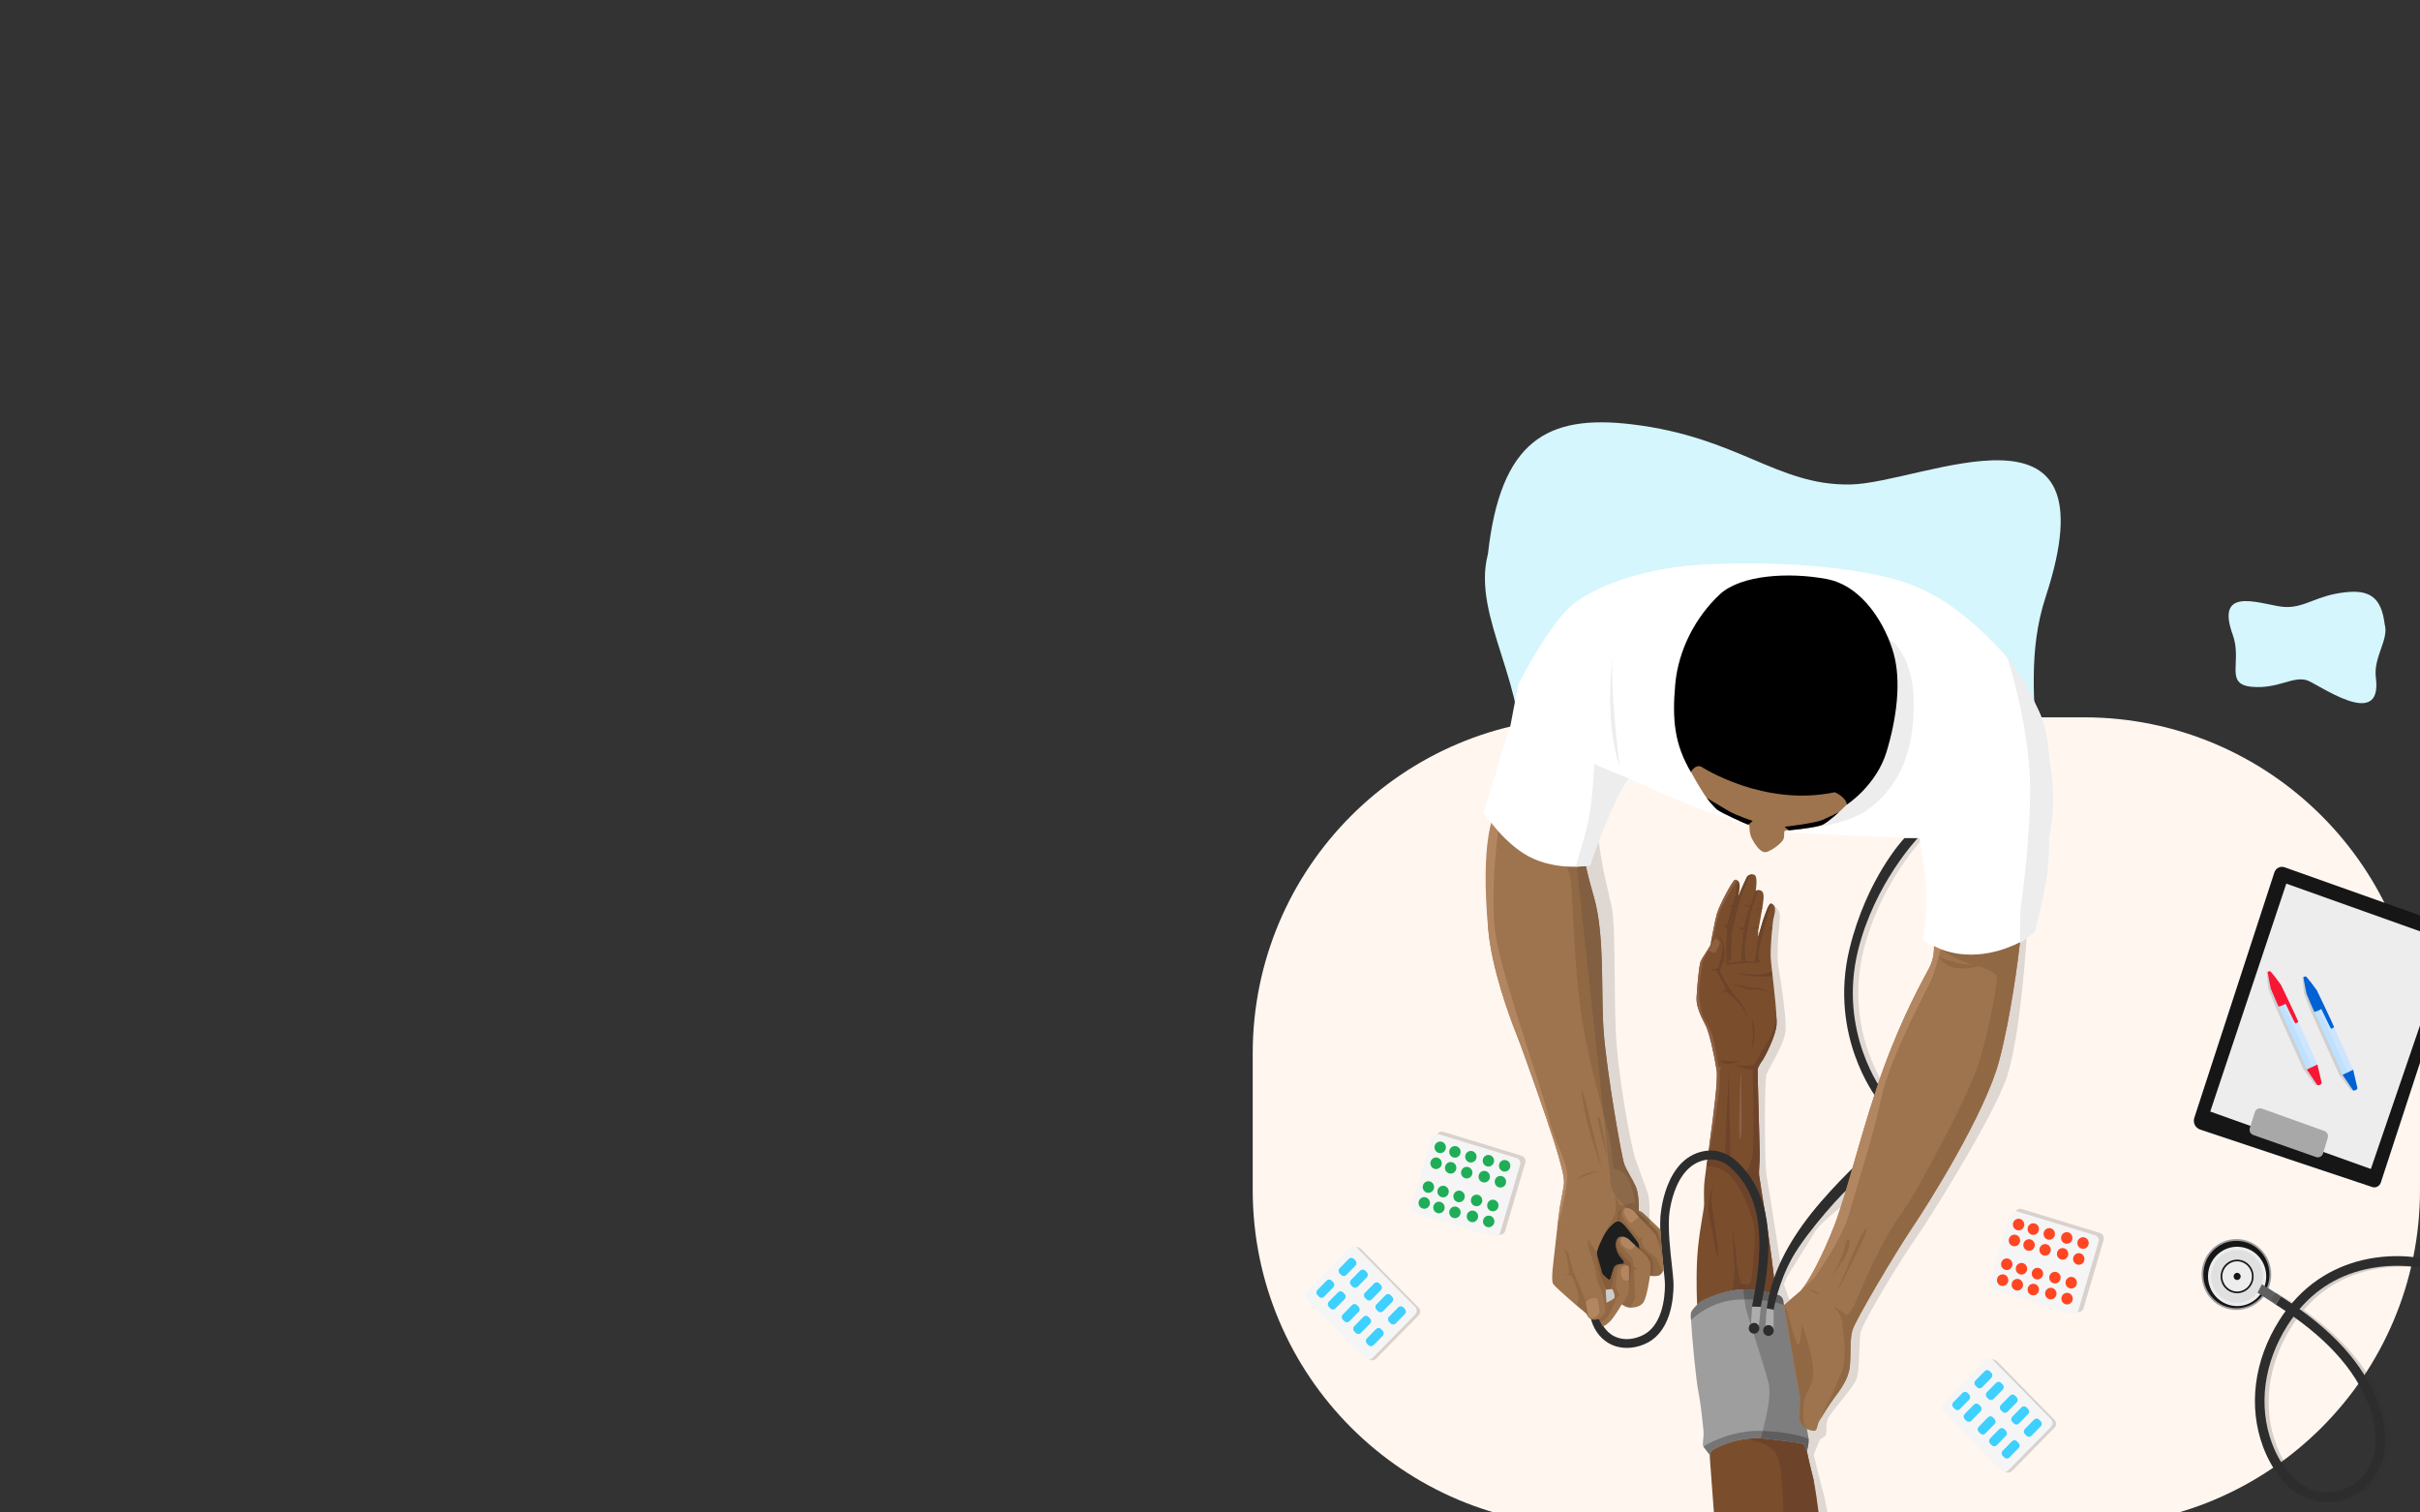 <svg width="1440" height="900" viewBox="0 0 1440 900" fill="none" xmlns="http://www.w3.org/2000/svg">
<rect x="0" y="0" width="1440" height="900" fill="#333333" stroke="none"/>
<g clip-path="url(#clip0_1_41508)">
<path d="M971.078 252.497C920.407 246.414 892.864 262.304 885.385 329.65C875.405 367.484 910.476 408.925 904.587 459.66C889.336 591.032 1033.6 471.913 1056.2 465.223C1087.48 455.964 1118.93 487.163 1175.67 481.456C1235.96 475.391 1195.83 420.419 1217.25 355.202C1258.86 228.442 1144.47 287.549 1100.91 288.291C1057.34 289.033 1034.42 260.101 971.078 252.497Z" fill="#D4F6FC"/>
<path d="M1395.62 352.422C1409.43 350.928 1416.93 354.832 1418.97 371.377C1421.69 380.672 1412.13 390.853 1413.74 403.317C1417.89 435.592 1378.59 406.327 1372.43 404.684C1363.91 402.409 1355.33 410.074 1339.87 408.672C1323.45 407.182 1334.38 393.676 1328.55 377.654C1317.21 346.512 1348.38 361.034 1360.25 361.216C1372.12 361.398 1378.36 354.29 1395.62 352.422Z" fill="#D4F6FC"/>
<path d="M1240 426.84H945.414C834.957 426.84 745.414 516.383 745.414 626.84V708.066C745.414 818.523 834.957 908.066 945.414 908.066H1240C1350.45 908.066 1440 818.523 1440 708.066V626.84C1440 516.383 1350.45 426.84 1240 426.84Z" fill="#FFF6F0"/>
<path d="M1374.9 892.317C1363.5 889.114 1352.71 877.116 1346.66 861.036C1337.66 836.978 1341.18 809.466 1356.35 785.534C1357.52 783.65 1358.75 781.828 1360.04 780.132C1358.13 778.813 1356.16 777.557 1354.13 776.3L1357.15 771.401C1359.37 772.783 1361.52 774.227 1363.62 775.672C1379.59 756.765 1399.38 750.295 1414.12 748.285C1432.5 745.773 1446 749.793 1446.62 749.919L1446.68 755.383C1446.55 755.321 1432 751.615 1414.68 754.001C1395.75 756.64 1380.21 764.994 1368.31 778.938C1395.44 798.411 1411.65 819.516 1417.64 843.323C1421.71 859.403 1418.44 874.164 1408.69 883.9C1402.28 890.307 1393.77 893.762 1384.77 893.762C1381.56 893.762 1378.23 893.26 1374.9 892.317ZM1361.15 788.675C1346.97 811.036 1343.64 836.664 1351.97 858.963C1357.27 873.159 1366.89 884.026 1376.38 886.727C1386.81 889.679 1397.41 887.041 1404.75 879.755C1413.01 871.526 1415.66 858.775 1412.15 844.767C1406.48 822.28 1390.94 802.117 1364.73 783.461C1363.5 785.094 1362.33 786.853 1361.15 788.675Z" fill="#2D2D2D"/>
<path d="M1330.76 779.504C1342.2 779.504 1351.47 770.055 1351.47 758.398C1351.47 746.742 1342.2 737.293 1330.76 737.293C1319.31 737.293 1310.04 746.742 1310.04 758.398C1310.04 770.055 1319.31 779.504 1330.76 779.504Z" fill="#9C9C9C"/>
<path d="M1330.76 778.435C1341.62 778.435 1350.43 769.463 1350.43 758.397C1350.43 747.331 1341.62 738.359 1330.76 738.359C1319.89 738.359 1311.09 747.331 1311.09 758.397C1311.09 769.463 1319.89 778.435 1330.76 778.435Z" fill="#161616"/>
<path d="M1331.19 777.178C1340.76 777.178 1348.51 769.276 1348.51 759.528C1348.51 749.779 1340.76 741.877 1331.19 741.877C1321.62 741.877 1313.86 749.779 1313.86 759.528C1313.86 769.276 1321.62 777.178 1331.19 777.178Z" fill="#EDEDED"/>
<path d="M1331.19 775.231C1339.7 775.231 1346.6 768.2 1346.6 759.528C1346.6 750.855 1339.7 743.824 1331.19 743.824C1322.68 743.824 1315.77 750.855 1315.77 759.528C1315.77 768.2 1322.68 775.231 1331.19 775.231Z" fill="#E0E0E0"/>
<path d="M1355.67 770.337L1345.93 764.182L1343.34 769.207L1354.13 776.305L1357.15 771.405L1355.67 770.337Z" fill="#606060"/>
<path d="M1331.19 769.518C1336.6 769.518 1340.99 765.046 1340.99 759.53C1340.99 754.014 1336.6 749.543 1331.19 749.543C1325.77 749.543 1321.38 754.014 1321.38 759.53C1321.38 765.046 1325.77 769.518 1331.19 769.518Z" fill="#161616"/>
<path d="M1331.19 768.514C1336.06 768.514 1340 764.492 1340 759.531C1340 754.57 1336.06 750.549 1331.19 750.549C1326.32 750.549 1322.37 754.57 1322.37 759.531C1322.37 764.492 1326.32 768.514 1331.19 768.514Z" fill="#EDEDED"/>
<path d="M1331.19 761.664C1332.35 761.664 1333.29 760.708 1333.29 759.528C1333.29 758.349 1332.35 757.393 1331.19 757.393C1330.03 757.393 1329.09 758.349 1329.09 759.528C1329.09 760.708 1330.03 761.664 1331.19 761.664Z" fill="#161616"/>
<g opacity="0.2">
<path d="M1377.37 892.949C1365.96 889.745 1355.17 877.748 1349.13 861.667C1340.13 837.61 1343.64 810.097 1358.81 786.165C1359.98 784.281 1361.22 782.459 1362.51 780.763C1360.6 779.444 1353.45 774.67 1351.41 773.414L1354.25 769.08C1356.47 770.462 1364.05 774.796 1366.15 776.241C1382.12 757.334 1401.91 750.864 1416.65 748.854C1435.02 746.341 1448.53 750.361 1449.14 750.487L1449.21 755.952C1449.08 755.889 1434.53 752.183 1417.2 754.57C1398.27 757.208 1382.74 765.562 1370.84 779.507C1397.97 798.979 1414.18 820.085 1420.16 843.891C1424.23 859.971 1420.97 874.733 1411.22 884.469C1404.81 890.876 1396.3 894.33 1387.3 894.33C1384.09 894.33 1380.7 893.891 1377.37 892.949ZM1363.62 789.306C1349.44 811.668 1346.11 837.296 1354.43 859.594C1359.74 873.79 1369.36 884.657 1378.85 887.358C1389.27 890.31 1399.88 887.672 1407.22 880.386C1415.48 872.157 1418.13 859.406 1414.61 845.399C1408.94 822.911 1393.4 802.748 1367.2 784.092C1366.03 785.725 1364.79 787.484 1363.62 789.306Z" fill="#2D2D2D"/>
</g>
<path opacity="0.15" d="M1205.9 558.354C1205.9 558.354 1202.39 615.828 1194.31 640.451C1186.23 665.137 1144.3 731.154 1139.68 737.247C1135.05 743.34 1107.86 786.807 1107 793.529C1106.13 800.25 1106.63 814.948 1104.78 820.413C1102.93 825.878 1089.42 839.885 1087.57 844.471C1085.72 849.056 1088.07 853.202 1085.48 854.898C1082.89 856.656 1082.89 856.656 1082.89 856.656L1079.31 865.576C1079.31 865.576 1083.38 883.227 1085.48 890.325C1085.91 891.707 1086.53 895.601 1087.7 901.443L1088.13 905.902C1093 930.463 1088.13 914.194 1088.13 914.194L1070.06 914.257L1069.51 849.558L1195.23 558.354L1208.06 552.072L1205.9 558.354Z" fill="#2D2D2D"/>
<path opacity="0.15" d="M1054.52 537.877C1054.52 537.877 1058.9 540.515 1059.09 544.661C1059.27 548.807 1056.62 566.143 1058.29 575.691C1059.95 585.239 1062.6 603.203 1062.6 611.809C1062.6 620.414 1052.61 635.176 1051.19 639.196C1049.78 643.216 1049.96 692.65 1051.19 699.497C1052.43 706.406 1059.89 754.27 1059.89 754.27C1059.89 754.27 1075.43 731.155 1082.27 723.115C1089.05 715.075 1098.92 706.281 1098.92 706.281L1095.22 718.341C1095.22 718.341 1081.96 728.894 1079.25 733.982C1076.54 739.07 1064.33 757.6 1063.28 760.049C1062.23 762.499 1061.49 764.132 1061.49 764.132L1064.82 773.617L1059.77 777.072L1050.45 770.853C1050.45 770.853 1041.64 704.334 1041.88 692.273C1042.13 680.276 1044.04 626.068 1044.04 626.068C1044.04 626.068 1049.84 563.442 1049.34 564.133C1048.79 564.824 1054.52 537.877 1054.52 537.877Z" fill="#2D2D2D"/>
<path d="M1045.9 636.308C1045.71 637.815 1047.13 683.292 1047.13 687.312C1047.13 691.333 1046.51 696.609 1046.7 699.122C1046.88 701.634 1054.59 745.478 1056.19 766.772V769.724C1056.19 769.724 1054.9 769.536 1052.86 769.284C1046.94 768.594 1034.49 767.526 1026.84 770.164C1016.48 773.744 1009.89 776.508 1009.89 776.508C1009.89 776.508 1009.08 763.254 1009.89 748.682C1010.69 734.109 1014.02 720.038 1014.02 716.647C1014.02 713.255 1013.83 711.81 1014.02 705.466C1014.08 703.958 1014.63 699.75 1015.37 694.096C1015.93 690.202 1016.55 685.617 1017.22 680.78C1019.63 663.38 1022.34 642.463 1021.48 636.936C1020 627.639 1017.16 614.197 1014.63 609.549C1012.17 604.901 1009.33 598.996 1009.52 593.971C1009.7 588.883 1010.93 574.562 1011.98 572.049C1012.91 569.851 1016.18 565.517 1017.41 563.067C1017.59 562.753 1017.72 562.439 1017.78 562.187C1017.84 561.999 1017.9 561.748 1017.96 561.371C1018.7 558.042 1020.31 548.243 1021.66 543.657C1023.14 538.632 1030.79 524.248 1032.27 523.62C1032.7 523.431 1033.07 523.494 1033.44 523.683C1034.37 524.185 1035.17 525.63 1035.17 527.012C1035.17 528.833 1034.18 533.796 1034.12 533.984C1034.24 533.607 1039.11 522.112 1039.73 521.484C1040.35 520.856 1043.68 519.16 1044.72 521.484C1045.77 523.808 1044.72 530.152 1044.72 530.152C1044.72 530.152 1047.19 528.896 1048.67 530.592C1050.09 532.288 1049.1 537.125 1048.67 540.077C1048.24 543.029 1046.2 553.77 1046.2 553.77V557.853C1046.2 557.853 1051.38 537.502 1053.85 537.753C1056.32 537.941 1056.75 541.522 1055.7 544.725C1054.65 547.866 1053.42 563.695 1053.6 569.285C1053.79 574.122 1056.75 595.479 1057.12 605.843C1057.18 607.476 1057.18 608.858 1057.12 609.863C1056.5 617.024 1049.9 629.273 1049.04 630.529C1048.18 631.659 1046.08 634.8 1045.9 636.308Z" fill="#7A4E2D"/>
<path d="M1016.73 851.318L1017.47 868.09L1020.49 908.667H1083.2C1083.2 908.667 1080.61 885.175 1078.33 877.072C1076.05 868.969 1074.38 858.479 1074.38 858.479L1066.43 843.906L1016.73 851.318Z" fill="#7A4E2D"/>
<path d="M1033.32 526.635C1033.32 526.635 1033.01 531.221 1032.39 533.922C1031.77 536.623 1030.36 538.695 1030.36 538.695H1027.58C1027.58 538.695 1030.97 539.512 1030.48 540.266C1029.92 541.082 1027.58 550.881 1027.58 550.881L1024.93 550.065L1027.7 552.766C1027.7 552.766 1026.9 563.067 1027.09 566.019C1027.27 568.972 1027.27 572.741 1027.27 572.741H1025.55L1029.12 573.746L1028.32 570.919L1030.05 572.05C1030.05 572.05 1030.23 560.366 1030.54 555.781C1030.85 551.195 1035.84 533.356 1037.2 530.341C1038.62 527.326 1039.85 523.495 1040.71 522.364C1041.64 521.233 1042.93 520.291 1042.93 520.291C1042.93 520.291 1040.28 520.165 1039.42 521.924C1038.56 523.683 1036.03 529.399 1036.03 529.399L1034.12 534.047C1034.12 534.047 1035.04 528.771 1035.1 527.766C1035.17 526.761 1035.17 524.939 1033.75 523.809C1033.75 523.809 1033.87 525.693 1033.81 526.133C1033.75 526.572 1033.32 526.635 1033.32 526.635Z" fill="#6D4429"/>
<path d="M1044.66 530.088C1044.66 530.088 1041.64 538.945 1041.27 539.699C1040.9 540.453 1038.25 548.053 1037.57 553.078C1036.89 558.103 1036.03 572.676 1036.03 572.676L1038.25 573.179C1038.25 573.179 1036.83 571.922 1036.96 571.294C1037.02 570.666 1039.42 573.179 1039.42 573.179C1039.42 573.179 1038.19 569.85 1038.31 564.887C1038.5 559.925 1040.66 547.425 1041.64 543.656C1042.63 539.887 1045.28 532.099 1045.65 530.905C1046.08 529.712 1047.25 529.774 1047.25 529.774C1047.25 529.774 1045.34 529.523 1044.66 530.088Z" fill="#6D4429"/>
<path d="M1042.32 538.505C1042.32 538.505 1039.54 539.008 1038.93 538.505C1038.31 538.003 1037.75 537.877 1037.75 537.877C1037.75 537.877 1038.12 539.008 1039.48 539.322C1040.78 539.636 1041.64 539.824 1041.64 539.824L1042.32 538.505Z" fill="#6D4429"/>
<path d="M1038.62 551.383C1038.62 551.383 1036.03 552.451 1034.3 552.011C1034.3 552.011 1036.34 553.833 1038.19 552.702L1038.62 551.383Z" fill="#6D4429"/>
<path d="M1054.52 537.881C1054.52 537.881 1053.84 538.823 1053.41 539.765C1052.98 540.708 1050.02 551.637 1049.1 554.778C1048.17 557.919 1046.63 565.393 1046.38 568.22C1046.14 571.047 1047.8 572.429 1047.8 572.429H1044.16L1046.14 557.479L1049.22 546.989L1051.69 540.394C1051.69 540.394 1052.98 537.441 1053.78 537.63C1054.52 537.881 1054.52 537.881 1054.52 537.881Z" fill="#6D4429"/>
<path d="M1055.45 545.227L1053.23 544.662L1055.33 545.856L1055.45 545.227Z" fill="#6D4429"/>
<path d="M1054.53 551.885C1054.53 551.885 1052.68 551.948 1052.31 551.885C1051.94 551.822 1051.32 551.445 1051.32 551.445L1052.49 552.262L1054.46 553.078L1054.53 551.885Z" fill="#6D4429"/>
<path d="M1046.51 551.383C1046.51 551.383 1043.55 552.137 1042.94 552.199C1042.32 552.262 1041.64 551.76 1041.64 551.76C1041.64 551.76 1042.87 552.765 1044.11 552.639C1045.34 552.513 1046.39 552.137 1046.39 552.137L1046.51 551.383Z" fill="#6D4429"/>
<path d="M1048.61 540.014C1048.61 540.014 1046.88 540.767 1046.57 540.642C1046.26 540.579 1044.79 540.328 1044.79 540.328C1044.79 540.328 1045.9 541.019 1046.57 541.207C1047.25 541.396 1048.55 540.579 1048.55 540.579L1048.61 540.014Z" fill="#6D4429"/>
<path d="M1022.84 556.783C1022.84 556.783 1025.49 561.871 1024.93 565.577C1024.38 569.283 1022.53 575.879 1022.22 576.067C1021.91 576.318 1016.92 577.198 1016.92 577.198C1016.92 577.198 1020.86 577.386 1021.42 577.889C1021.97 578.454 1026.91 588.064 1026.78 588.504C1026.6 588.881 1021.85 592.901 1021.85 592.901C1021.85 592.901 1025.67 589.823 1026.78 590.137C1027.89 590.451 1038.62 598.303 1040.35 607.976C1040.35 607.976 1039.55 600.439 1034.68 595.162C1029.8 589.886 1023.45 579.208 1023.58 577.449C1023.7 575.69 1026.91 571.733 1026.29 565.766C1025.74 559.735 1023.39 557.16 1022.84 556.783Z" fill="#6D4429"/>
<path d="M1030.66 586.558C1030.85 586.496 1032.58 585.365 1036.89 586.558C1041.15 587.752 1043.12 588.066 1045.22 587.752C1047.31 587.438 1052.92 590.139 1052.92 590.139C1052.92 590.139 1046.08 588.568 1044.85 588.82C1043.61 589.071 1041.02 589.197 1039.42 588.568C1037.82 587.94 1035.23 586.81 1033.99 586.747C1032.7 586.621 1030.66 586.558 1030.66 586.558Z" fill="#6D4429"/>
<path d="M1033.31 579.207C1032.88 579.082 1044.04 580.212 1048.42 579.584C1052.8 578.956 1054.34 578.014 1054.34 578.014L1054.46 580.966C1054.52 580.966 1043.98 582.159 1033.31 579.207Z" fill="#6D4429"/>
<path d="M1045.89 636.308C1045.71 637.816 1047.13 683.293 1047.13 687.313C1047.13 691.333 1046.51 696.61 1046.7 699.122C1046.88 701.635 1054.59 745.479 1056.19 766.773V769.725C1056.19 769.725 1054.9 769.537 1052.86 769.285L1051.26 768.908C1051.26 768.908 1041.08 767.338 1038.43 767.15C1035.78 766.898 1030.91 767.841 1030.91 767.841C1030.91 767.841 1032.02 761.748 1032.02 755.215C1032.02 748.871 1030.66 730.655 1030.6 729.587C1030.79 730.466 1032.7 741.27 1033.32 749.876C1033.99 758.858 1036.03 763.632 1036.03 763.632C1036.03 763.632 1039.48 764.951 1040.41 764.197C1041.33 763.506 1041.58 764.072 1042.19 760.743C1042.81 757.413 1044.66 739.449 1044.04 731.723C1043.43 723.997 1037.01 708.67 1030.73 700.881C1024.44 693.092 1015.43 694.16 1015.43 694.16L1016.54 686.936L1019.63 686.748L1028.69 689.7L1037.75 698.745C1037.75 698.745 1041.76 695.793 1042.93 686.12C1044.11 676.446 1042.81 636.497 1042.81 636.497C1042.81 636.497 1040.9 636.434 1038.37 635.869C1035.9 635.303 1031.96 633.607 1031.96 633.607C1031.96 633.607 1040.9 634.738 1042.87 633.607C1044.91 632.477 1045.4 631.095 1046.76 628.205C1048.05 625.379 1050.95 621.422 1053.05 618.03C1055.14 614.638 1056.68 607.54 1056.68 607.54L1057.12 605.844C1057.18 607.477 1057.18 608.859 1057.12 609.864C1056.5 617.025 1049.9 629.273 1049.04 630.53C1048.18 631.66 1046.08 634.801 1045.89 636.308Z" fill="#6D4429"/>
<path d="M1039.05 856.155C1039.05 856.155 1052.86 858.165 1057.11 865.577C1061.37 872.926 1061.43 908.667 1061.43 908.667H1083.13L1079.06 880.338L1075.06 863.693L1073.39 859.296C1073.39 859.296 1053.97 852.198 1039.05 856.155Z" fill="#6D4429"/>
<path d="M1020.86 702.135C1020.86 702.135 1017.16 706.218 1019.01 719.848C1020.86 733.479 1022.71 742.964 1022.34 747.424C1021.91 751.82 1018.27 729.145 1016.98 723.177C1015.68 717.21 1017.96 706.595 1020.86 702.135Z" fill="#6D4429"/>
<path d="M1028.69 637.752C1028.69 637.752 1026.04 688.317 1026.66 689.196C1027.27 690.076 1029.74 690.641 1029.74 690.641L1028.69 637.752Z" fill="#6D4429"/>
<path d="M1023.33 631.03C1022.77 630.34 1031.59 632.475 1035.97 631.03C1035.97 631.03 1027.15 635.616 1023.33 631.03Z" fill="#6D4429"/>
<path d="M1042.32 605.719C1042.32 605.719 1043.49 614.764 1042.94 618.596C1042.38 622.364 1042.32 624.5 1042.32 624.5C1042.32 624.5 1046.2 616.648 1042.32 605.719Z" fill="#6D4429"/>
<path d="M1024.75 634.36C1024.38 634.549 1023.64 635.177 1023.33 636.873C1022.96 639.197 1023.88 642.275 1022.4 653.833C1020.92 665.39 1016.98 685.993 1016.98 685.993L1017.22 680.717C1019.63 663.318 1022.34 642.401 1021.48 636.873C1020 627.576 1017.16 614.134 1014.63 609.486C1012.17 604.838 1009.33 598.933 1009.52 593.908C1009.7 588.82 1010.93 574.499 1011.98 571.986C1012.91 569.788 1016.18 565.454 1017.41 563.004C1017.41 563.13 1016.98 564.511 1016.98 564.511C1016.98 564.511 1013.46 571.17 1013.03 573.117C1012.6 575.064 1010.44 589.825 1011.18 594.16C1011.92 598.494 1012.41 603.644 1014.02 606.157C1015.62 608.67 1017.41 612.124 1018.64 615.139C1019.88 618.092 1022.65 634.737 1022.65 635.051C1022.59 635.303 1024.13 634.612 1024.75 634.36Z" fill="#8F5F43"/>
<path d="M1024.93 634.297C1024.93 634.297 1024.87 634.359 1024.75 634.359C1024.81 634.297 1024.93 634.297 1024.93 634.297Z" fill="#855839"/>
<path d="M1035.54 642.337C1035.54 642.337 1034.06 677.576 1035.54 677.89C1037.02 678.204 1035.97 637.752 1035.97 637.752L1035.54 642.337Z" fill="#8F5F43"/>
<path d="M1033.44 523.618C1031.16 527.45 1024.93 538.191 1023.39 542.337C1021.54 547.424 1020 555.779 1020 555.779L1017.96 561.306C1018.7 557.977 1020.31 548.178 1021.66 543.593C1023.14 538.568 1030.79 524.183 1032.27 523.555C1032.64 523.367 1033.07 523.43 1033.44 523.618Z" fill="#8F5F43"/>
<path d="M1026.04 574.252C1025.73 574.377 1044.29 572.053 1049.96 573.121C1049.9 573.121 1035.9 570.043 1026.04 574.252Z" fill="#6D4429"/>
<path d="M1020.74 558.355C1020.74 558.355 1023.08 559.863 1023.33 560.68C1023.58 561.433 1020.99 566.835 1020.25 566.898C1019.44 566.961 1016.48 565.579 1016.48 565.579C1016.48 565.579 1018.52 560.491 1020.74 558.355Z" fill="#8F5F43"/>
<path d="M1075.06 863.694L1073.4 859.297C1073.4 859.297 1070.5 858.229 1051.26 856.156C1050.09 856.031 1048.92 855.968 1047.81 855.905C1030.42 855.151 1018.58 863.129 1018.58 863.129L1017.35 865.641C1017.35 865.641 1014.63 862.061 1013.65 860.804L1013.59 860.742C1012.66 859.423 1014.02 855.654 1013.65 851.445C1013.22 847.111 1012.23 836.37 1010.56 827.953C1009.21 820.981 1006.74 795.729 1006.25 785.554C1006.13 783.355 1006.13 781.848 1006.25 781.408C1006.87 778.644 1012.48 774.247 1012.48 774.247C1012.48 774.247 1022.4 768.971 1033.44 767.526C1034.67 767.338 1036.03 767.275 1037.39 767.275C1045.09 767.212 1054.04 769.473 1058.23 770.667C1059.71 771.106 1060.88 772.363 1061.13 773.933L1061.62 776.571L1069.51 821.546C1069.51 821.546 1075.8 852.387 1076.23 855.968V856.031C1076.48 859.548 1075.06 863.694 1075.06 863.694Z" fill="#9E9E9E"/>
<path d="M1061.44 776.444C1057.06 774.874 1047.93 772.55 1034.49 773.303C1020.25 774.057 1010.44 781.469 1006.19 785.489C1006.07 783.291 1006.07 781.783 1006.19 781.344C1006.81 778.58 1012.42 774.183 1012.42 774.183C1012.42 774.183 1022.35 768.906 1033.38 767.462C1041.77 766.331 1053.18 769.221 1058.17 770.602C1059.65 771.042 1060.82 772.298 1061.07 773.869L1061.44 776.444Z" fill="#757575"/>
<path d="M1075.06 863.697L1073.39 859.3C1073.39 859.3 1070.49 858.232 1051.26 856.16C1032.02 854.024 1018.58 863.132 1018.58 863.132L1017.34 865.644C1017.34 865.644 1014.63 862.064 1013.64 860.808L1013.58 860.745C1019.75 857.102 1032.45 851.072 1047.8 851.448C1062.6 851.825 1071.79 854.464 1076.17 856.097C1076.48 859.551 1075.06 863.697 1075.06 863.697Z" fill="#757575"/>
<path opacity="0.2" d="M1075.06 863.691L1073.39 859.294C1073.39 859.294 1070.5 858.226 1051.26 856.153C1050.09 856.027 1048.92 855.965 1047.81 855.902C1049.72 847.359 1054.59 831.593 1052.31 822.736C1049.41 811.681 1039.97 782.912 1039.05 779.395C1038.56 777.51 1037.82 771.92 1037.26 767.146C1044.97 767.083 1053.91 769.344 1058.1 770.538C1059.58 770.977 1060.75 772.234 1061 773.804L1061.49 776.442L1069.39 821.417C1069.39 821.417 1075.68 852.259 1076.11 855.839V855.902C1076.48 859.545 1075.06 863.691 1075.06 863.691Z" fill="black"/>
<path d="M1106.94 690.705C1106.94 690.705 1086.03 710.115 1072.78 728.645C1059.52 747.175 1053.54 762.815 1051.26 778.582L1055.39 779.398C1055.39 779.398 1057.86 764.009 1066.36 748.619C1074.87 733.23 1098.24 707.288 1102.81 704.587C1107.31 701.823 1106.94 690.705 1106.94 690.705Z" fill="#2D2D2D"/>
<path d="M1042.56 777.451L1041.89 788.506L1046.57 789.071L1047.87 777.137L1042.56 777.451Z" fill="#ADADAD"/>
<path d="M1043.74 793.595C1045.48 793.595 1046.88 792.16 1046.88 790.391C1046.88 788.622 1045.48 787.188 1043.74 787.188C1042 787.188 1040.59 788.622 1040.59 790.391C1040.59 792.16 1042 793.595 1043.74 793.595Z" fill="#2D2D2D"/>
<path d="M1051.26 778.58L1050.46 790.389L1055.39 791.017V779.397L1051.26 778.58Z" fill="#ADADAD"/>
<path d="M1052.31 794.915C1054.05 794.915 1055.45 793.481 1055.45 791.711C1055.45 789.942 1054.05 788.508 1052.31 788.508C1050.57 788.508 1049.16 789.942 1049.16 791.711C1049.16 793.481 1050.57 794.915 1052.31 794.915Z" fill="#2D2D2D"/>
<path d="M967.955 802.071C964.256 802.071 960.741 801.191 957.535 799.432C951.8 796.229 947.669 790.324 946.312 783.226L951.369 782.221C952.479 787.812 955.623 792.397 960.001 794.847C964.687 797.422 970.36 797.548 976.403 795.035C981.891 792.774 985.898 788 988.303 780.777C990.4 774.495 990.708 767.963 990.708 764.633C990.708 762.058 990.215 757.787 989.66 752.887C988.735 744.345 987.502 733.666 987.995 724.37C987.995 723.993 990.091 687.184 1016.24 684.672C1022.22 684.106 1028.57 686.493 1033.69 691.267C1036.15 693.591 1038.43 696.104 1040.41 698.867C1056.68 721.355 1053.23 751.317 1047.74 777.636L1042.5 777.447C1051.88 732.536 1044.72 713.691 1036.28 702.008C1034.49 699.558 1032.45 697.234 1030.23 695.161C1026.22 691.455 1021.17 689.508 1016.73 689.948C1008.47 690.764 1002.12 695.978 997.799 705.526C993.606 714.822 993.113 724.307 993.113 724.684C992.681 733.603 993.853 744.031 994.778 752.385C995.333 757.473 995.826 761.807 995.826 764.696C995.826 768.339 995.456 775.5 993.174 782.473C990.276 791.204 985.282 797.108 978.314 799.935C974.861 801.38 971.347 802.071 967.955 802.071Z" fill="#2D2D2D"/>
<path d="M1116.68 653.33C1116.37 652.953 1109.34 643.782 1103.8 628.204C1098.68 613.82 1093.99 591.081 1100.65 564.134C1110.82 522.928 1132.16 499.75 1133.27 498.682L1141.28 498.557C1141.04 498.808 1115.51 525.629 1105.64 565.391C1093.5 614.448 1120.44 649.687 1120.69 650.001L1116.68 653.33Z" fill="#2D2D2D"/>
<g opacity="0.15">
<path d="M1119.95 653.33C1119.64 652.953 1112.61 643.782 1107.06 628.204C1101.94 613.82 1097.26 591.081 1103.92 564.134C1114.09 522.928 1135.42 499.75 1136.53 498.682L1144.55 498.557C1144.3 498.808 1118.78 525.629 1108.91 565.391C1096.76 614.448 1123.71 649.687 1123.96 650.001L1119.95 653.33Z" fill="#2D2D2D"/>
</g>
<path d="M990.028 755.655C990.028 755.655 988.98 758.168 986.76 758.984C984.602 759.801 981.827 759.11 981.827 759.11C981.827 759.11 980.162 771.045 978.127 774.625C976.031 778.205 971.098 778.205 969.125 778.017C967.152 777.829 964.994 776.195 964.994 776.195C964.994 776.195 962.527 780.592 959.629 784.424C956.731 788.193 953.833 789.386 953.833 789.386L953.34 788.633L951.367 784.864C951.367 784.864 947.421 786.12 945.694 784.361C943.906 782.54 944.584 782.163 944.584 782.163C944.584 782.163 943.783 781.409 942.488 780.467C941.254 779.525 924.791 765.58 924.051 763.758C923.25 761.937 923.743 757.351 923.805 756.032C923.866 755.153 925.346 741.522 926.641 730.781C927.319 725.316 927.874 720.668 928.182 718.721C929.107 712.942 930.711 706.472 930.711 703.143C930.711 699.814 928.861 692.213 924.668 678.96C920.475 665.706 906.54 625.819 902.347 615.392C898.154 604.965 887.425 576.008 885.575 552.83C883.725 529.588 888.966 485.305 888.966 485.305L940.823 498.81C940.823 498.81 940.823 498.998 940.885 499.438C941.131 502.076 942.364 513.194 948.284 533.357C955.128 556.787 952.415 591.083 954.265 614.701C956.115 638.319 964.809 688.445 966.474 692.779C968.138 697.113 970.913 700.882 973.195 705.844C974.859 709.424 975.106 715.454 975.168 718.47C975.168 719.663 975.168 720.354 975.168 720.354C975.168 720.354 976.216 720.668 977.264 721.422C978.312 722.176 987.993 731.598 987.993 731.598C987.993 731.598 988.363 737.816 988.733 741.836C988.98 745.731 990.028 755.655 990.028 755.655Z" fill="#9D744D"/>
<path d="M1202.32 557.791C1202.32 557.791 1202.2 558.796 1202.01 560.68C1200.9 570.605 1196.65 604.462 1189.62 631.158C1181.23 662.753 1147.38 716.521 1137.76 730.717C1128.14 744.913 1103.91 785.805 1102.31 791.521C1100.64 797.237 1101.51 805.089 1100.77 812.941C1100.03 820.73 1094.97 827.074 1090.96 832.539C1087.76 836.873 1084.73 842.023 1083.19 844.536C1082.82 845.227 1082.51 845.667 1082.39 845.918C1081.65 847.049 1081.34 850.629 1080.29 851.194C1079.25 851.697 1074.81 851.383 1072.09 847.174C1069.38 842.966 1071.48 834.549 1071.48 834.549L1066.91 808.858L1061.49 776.509C1061.49 776.509 1067.04 771.86 1071.05 768.406C1071.17 768.28 1071.29 768.154 1071.42 768.029C1075.61 763.883 1084.3 747.866 1091.52 729.21C1098.98 709.926 1108.6 669.16 1120.68 635.931C1132.77 602.766 1144.91 581.849 1148 575.881C1151.08 569.851 1150.77 564.198 1150.77 564.198V557.854H1202.32V557.791Z" fill="#9D744D"/>
<path d="M1218.11 520.794C1216.57 532.477 1210.96 554.337 1210.96 554.337C1210.96 554.337 1208.24 556.849 1203.74 559.801C1197.33 564.073 1187.28 569.223 1176.49 569.223C1158.18 569.223 1144.24 559.425 1144.24 559.425C1144.24 559.425 1146.71 544.852 1146.4 532.54C1146.09 520.229 1142.08 498.684 1142.08 498.684H1219.34C1219.34 498.684 1219.65 509.111 1218.11 520.794Z" fill="white"/>
<path d="M961.479 725.189C961.479 725.189 955.868 731.973 953.895 736.056C951.86 740.202 950.319 743.657 950.195 745.855C950.072 748.054 952.847 759.674 955.005 761.433C957.163 763.255 959.321 764.008 959.321 764.008L961.479 754.398L963.822 752.199H968.015V748.242L963.822 741.709C963.822 741.709 961.973 736.684 963.822 736.056C965.672 735.428 968.139 736.307 970.05 738.255C971.9 740.202 976.463 744.034 976.463 744.034L977.079 741.709L973.503 736.056L965.302 725.189H961.479V725.189Z" fill="#1E1E1E"/>
<path d="M929.539 741.711C929.539 741.711 931.882 744.286 932.93 745.417C933.979 746.548 935.088 753.646 936.507 757.289C937.925 760.932 940.823 767.088 942.426 771.359C943.968 775.63 945.201 783.294 945.201 783.294L942.796 780.341L938.172 776.447C938.172 776.447 939.651 774.311 939.343 771.485C939.035 768.658 936.26 760.178 935.15 759.362C934.04 758.545 930.156 758.231 930.156 758.231C930.156 758.231 933.547 758.671 933.732 757.226C933.917 755.781 932.499 748.872 932.19 747.176C931.82 745.605 929.539 741.711 929.539 741.711Z" fill="#916844"/>
<path d="M964.249 736.055C964.249 736.055 962.708 738.253 963.756 740.326C964.866 742.399 969.675 746.482 970.909 748.366C972.142 750.251 972.142 753.894 972.142 753.894L974.485 754.836L972.327 755.778C972.327 755.778 972.82 769.221 972.82 771.607C972.82 773.994 970.97 776.004 970.785 776.381C970.6 776.758 970.785 777.952 970.785 777.952L969.429 777.889L965.298 776.067C965.298 776.067 968.072 772.11 968.751 770.037C969.429 767.964 969.675 754.02 968.751 753.077C967.826 752.135 966.161 751.633 966.161 751.633L966.346 750.314C966.346 750.314 961.351 745.603 961.536 740.577C961.66 735.615 964.249 736.055 964.249 736.055Z" fill="#916844"/>
<path d="M964.745 720.793C964.745 720.793 963.82 722.803 963.82 724.059C963.82 725.316 964.314 727.074 964.314 727.074C964.314 727.074 965.855 728.331 966.78 729.273C967.705 730.215 973.748 737.941 974.549 739.26C975.351 740.516 975.659 743.343 975.659 743.343C975.659 743.343 979.852 746.735 981.27 749.373C982.688 752.011 982.503 755.341 982.503 755.341L982.257 759.047C982.257 759.047 986.388 759.423 987.251 758.921C988.053 758.418 989.101 757.225 989.101 757.225C989.101 757.225 986.696 748.996 985.34 748.243C983.922 747.426 978.804 743.406 978.064 741.71C977.262 740.014 976.522 738.255 976.522 738.255L977.756 736.057L975.597 737.125C975.597 737.125 967.212 727.828 966.102 725.316C964.869 722.803 964.745 720.793 964.745 720.793Z" fill="#916844"/>
<path d="M957.901 728.329C957.901 728.329 961.477 723.618 961.477 718.844C961.477 714.133 960.861 709.861 960.861 709.861C960.861 709.861 962.587 716.645 964.745 717.148C966.904 717.65 969.863 715.703 971.713 715.891C973.563 716.08 975.104 716.582 975.104 716.582L975.166 720.351L974.488 720.854L973.378 722.236C973.378 722.236 971.528 719.409 969.37 719.158C967.212 718.907 965.485 718.655 964.745 720.854C963.944 723.052 964.252 727.135 964.252 727.135C964.252 727.135 963.142 726.319 961.477 727.135C959.751 727.952 954.941 733.291 954.941 733.291L957.901 728.329Z" fill="#916844"/>
<path d="M973.441 719.787C973.441 719.787 985.835 731.345 986.637 732.601C987.438 733.857 988.178 736.056 988.178 736.056L989.288 748.242C989.288 748.242 986.328 735.616 984.17 733.229C982.012 730.842 973.441 722.174 973.441 722.174V719.787Z" fill="#916844"/>
<path d="M966.532 752.324C966.532 752.324 963.326 753.203 962.894 754.585C962.462 755.967 961.476 763.882 961.476 765.201C961.476 766.457 963.572 770.289 963.387 770.917C963.202 771.545 962.092 771.859 962.092 771.859L961.476 773.744C961.476 773.744 960.058 776.947 959.626 778.015C959.133 779.083 956.543 783.857 955.741 784.485C954.94 785.113 952.72 786.809 952.72 786.809L951.672 784.799C951.672 784.799 953.768 783.04 955.002 781.03C956.235 778.957 955.926 775.125 955.926 775.125C955.926 775.125 960.736 773.932 960.736 771.733C960.736 769.535 958.516 767.211 958.516 767.211L955.803 768.404L954.015 761.62C954.015 761.62 952.658 756.344 952.658 756.909C952.658 757.475 956.728 761.62 957.468 761.495C958.27 761.369 958.455 760.741 958.455 760.741C958.455 760.741 959.749 755.025 960.551 753.957C961.353 752.827 964.867 751.319 966.532 752.324Z" fill="#916844"/>
<path d="M945.141 742.145C945.141 742.145 947.793 749.746 948.779 753.263C949.704 756.844 949.642 760.298 950.876 763.565C952.109 766.831 952.664 766.391 954.082 772.233C955.5 778.075 955.007 780.901 955.007 780.901C955.007 780.901 956.178 778.766 955.932 774.997C955.685 771.228 955.932 767.396 955.932 767.396L952.602 756.781C952.602 756.781 949.951 748.112 950.136 746.416C950.321 744.72 947.608 741.705 946.991 740.889C946.374 740.072 945.141 736.555 945.141 736.555C945.141 736.555 944.648 740.7 945.141 742.145Z" fill="#916844"/>
<path d="M937.554 702.073C936.752 702.701 947.605 697.425 950.441 697.425C953.277 697.425 946.556 695.1 937.554 702.073Z" fill="#916844"/>
<path d="M953.216 695.293C953.524 696.109 943.905 671.926 941.438 652.328C938.91 632.73 951.736 691.084 953.216 695.293Z" fill="#916844"/>
<path d="M957.78 694.03C958.828 695.349 948.962 664.508 951.059 664.319C953.217 664.131 956.732 692.774 957.78 694.03Z" fill="#916844"/>
<path d="M965.793 695.349H960.059L960.244 694.344L965.793 695.349Z" fill="#916844"/>
<path d="M975.169 718.407H973.443C973.443 718.407 972.333 708.608 969.25 702.138C966.167 695.668 960.063 695.354 960.063 695.354C960.063 695.354 959.631 684.236 956.548 671.862C953.465 659.425 945.387 632.415 941.133 604.965C936.878 577.453 935.768 534.174 934.844 525.003C933.919 515.832 923.93 499.375 923.93 499.375H940.948C941.195 502.013 942.428 513.131 948.347 533.294C955.192 556.724 952.478 591.02 954.328 614.638C956.178 638.256 964.872 688.382 966.537 692.716C968.202 697.05 970.977 700.819 973.258 705.781C974.861 709.299 975.169 715.329 975.169 718.407Z" fill="#916844"/>
<path d="M1201.96 560.678C1200.85 570.602 1196.59 604.459 1189.56 631.155C1181.18 662.75 1147.33 716.519 1137.71 730.715C1128.09 744.911 1103.85 785.802 1102.25 791.518C1100.59 797.234 1101.45 805.086 1100.71 812.938C1099.97 820.727 1094.91 827.071 1090.91 832.536C1087.7 836.87 1084.68 842.021 1083.14 844.533C1083.38 843.968 1091.89 826.506 1095.78 816.393C1099.72 806.154 1096.21 790.388 1096.21 786.807C1096.21 783.227 1091.03 777.134 1091.03 777.134L1098.86 782.41C1098.86 782.41 1100.71 782.787 1104.66 773.679C1108.6 764.508 1119.33 738.755 1130.12 723.994C1140.85 709.232 1164.47 664.32 1173.78 642.461C1183.09 620.539 1188.7 583.039 1188.27 581.155C1187.84 579.271 1182.9 576.318 1173.78 573.994C1164.84 571.733 1155.16 565.075 1154.85 564.886C1175.32 572.487 1194.56 564.509 1201.96 560.678Z" fill="#916844"/>
<path d="M1063.46 780.023C1063.46 780.023 1068.21 798.742 1069.87 800.124C1071.54 801.506 1072.16 787.75 1072.16 787.75C1072.16 787.75 1076.29 798.554 1078.14 808.981C1079.99 819.408 1078.69 822.172 1076.16 827.008C1073.64 831.845 1073.02 834.986 1073.02 839.006C1073.02 843.026 1073.27 844.219 1073.45 846.606C1073.64 848.993 1076.23 850.689 1076.23 850.689C1076.23 850.689 1070.49 848.553 1070.8 842.586C1071.11 836.619 1071.29 831.908 1071.29 831.908L1061.98 779.458L1061.49 776.506L1063.46 780.023Z" fill="#916844"/>
<path d="M1085.41 768.972C1085.41 768.972 1093.68 753.897 1095.96 747.615C1098.24 741.271 1098.67 736.246 1100.09 737.502C1101.51 738.759 1099.29 746.924 1095.96 751.007C1092.63 755.09 1085.41 768.972 1085.41 768.972Z" fill="#916844"/>
<path d="M1093 768.969C1093 768.969 1108.6 729.899 1110.69 730.716C1112.79 731.532 1093 768.969 1093 768.969Z" fill="#916844"/>
<path d="M1076.16 767.023C1076.16 767.023 1082.7 769.285 1082.33 770.101C1081.9 770.981 1076.16 767.023 1076.16 767.023Z" fill="#916844"/>
<path d="M1153.43 569.158C1153.43 569.158 1167.43 575.816 1177.54 573.555C1187.71 571.357 1161.94 583.605 1153.43 569.158Z" fill="#916844"/>
<path d="M962.28 737.186C962.28 737.186 961.54 740.452 962.712 742.964C963.822 745.414 968.446 749.874 969.186 750.565C969.926 751.256 970.543 752.261 970.543 753.894C970.543 755.527 969.618 765.452 969.618 765.452C969.618 765.452 969.803 754.145 969.125 753.391C968.446 752.638 966.042 752.261 966.042 752.261L966.288 750.502C966.288 750.502 962.958 747.173 962.095 744.158C961.17 741.08 961.479 738.693 962.28 737.186Z" fill="#855C3C"/>
<path d="M963.081 752.387C963.081 752.387 961.169 752.45 960.553 753.957C959.936 755.402 957.901 762.06 957.901 762.06L956.977 767.776L958.703 766.645L960.738 755.904C960.738 755.904 961.601 752.764 963.081 752.387Z" fill="#855C3C"/>
<path d="M975.352 741.711C975.352 741.711 982.258 746.924 983.244 750.065C984.169 753.206 983.244 759.11 983.244 759.11L981.826 759.048C981.826 759.048 983.059 752.389 981.209 749.374C979.421 746.359 975.598 743.344 975.598 743.344L975.352 741.711Z" fill="#855C3C"/>
<path d="M964.255 727.071C964.255 727.071 963.084 724.244 964.255 721.92C965.427 719.596 965.982 719.156 965.982 719.156C965.982 719.156 963.207 720.413 962.899 722.36C962.59 724.244 962.344 727.071 962.344 727.071C962.344 727.071 963.392 726.317 964.255 727.071Z" fill="#855C3C"/>
<path d="M973.935 721.547C974.551 721.987 985.28 731.848 985.897 733.23C986.513 734.612 987.562 741.71 987.562 741.71C987.562 741.71 986.082 735.429 984.725 734.047C983.369 732.602 973.441 722.175 973.441 722.175L973.935 721.547Z" fill="#855C3C"/>
<path d="M950.132 745.918L949.762 746.735L952.043 758.355L955.928 767.526L957.161 767.212L958.456 760.805C958.456 760.805 957.963 761.747 957.469 761.559C956.976 761.37 953.646 758.355 953.646 758.355L950.132 745.918Z" fill="#855C3C"/>
<path d="M928.12 718.594C929.044 712.815 930.648 706.345 930.648 703.016C930.648 699.687 928.798 692.086 924.605 678.833C920.412 665.579 906.477 625.692 902.284 615.265C898.091 604.838 887.67 575.881 885.512 552.703C880.703 500.379 888.903 485.178 888.903 485.178L892.172 488.632C891.123 496.359 885.82 536.308 890.692 560.617C896.303 588.758 918.254 649.75 921.399 664.323C924.605 678.896 932.251 689.951 932.559 699.561C932.867 709.109 926.64 730.214 926.516 730.654C927.195 725.252 927.811 720.541 928.12 718.594Z" fill="#B38662"/>
<path d="M1154.85 564.827C1154.85 564.827 1151.27 577.892 1149.85 581.661C1148.43 585.43 1124.82 628.206 1119.45 653.332C1114.03 678.395 1108.29 694.098 1100.58 721.548C1095.96 738.068 1079.31 760.681 1079.31 760.681L1071.48 767.967C1075.67 763.821 1084.37 747.804 1091.58 729.148C1099.04 709.864 1108.66 669.098 1120.75 635.87C1132.83 602.704 1144.98 581.787 1148.06 575.82C1151.15 569.789 1150.84 564.136 1150.84 564.136V563.068L1154.85 564.827Z" fill="#B38662"/>
<path opacity="0.15" d="M950.685 495.037C952.35 514.07 958.269 535.364 959.132 539.949C961.352 551.758 960.366 590.2 961.537 615.074C962.709 639.949 970.663 683.479 973.438 690.639C976.212 697.8 978.679 705.212 980.467 709.798C982.255 714.383 981.33 728.39 981.33 728.39C981.33 728.39 959.133 715.074 958.454 704.521C957.776 693.968 937.305 506.909 937.305 506.909" fill="#2D2D2D"/>
<path d="M943.598 775.378C943.598 775.378 944.399 773.494 946.372 772.866C948.346 772.237 949.949 772.237 950.442 772.866C950.935 773.494 951.983 779.712 951.675 780.969C951.367 782.225 949.579 783.732 948.654 784.046C947.729 784.361 945.571 784.235 945.571 784.235L945.139 782.539L943.598 775.378Z" fill="#B38662"/>
<path d="M969.126 753.334C969.126 753.334 966.043 752.517 965.056 754.465C964.07 756.412 964.686 758.987 965.056 760.181C965.426 761.437 966.721 761.814 967.461 762.065C968.201 762.254 969.311 761.437 969.311 761.437C969.311 761.437 969.249 754.088 969.126 753.334Z" fill="#B38662"/>
<path d="M966.042 735.992C966.042 735.992 964.623 736.181 964.562 737.186C964.5 738.191 964.253 739.133 965.302 740.64C966.35 742.085 968.446 743.279 970.173 743.404C971.961 743.53 972.948 741.017 972.948 741.017L968.693 737.123L966.042 735.992Z" fill="#B38662"/>
<path d="M966.904 719.221C966.904 719.221 965.609 720.414 966.904 723.178C968.198 725.879 969.493 727.449 970.48 727.575C971.467 727.701 975.104 723.995 975.104 723.995C975.104 723.995 972.083 720.351 971.035 719.849C970.11 719.284 968.568 718.279 966.904 719.221Z" fill="#B38662"/>
<path d="M955.498 767.462C955.498 767.462 958.766 766.897 959.32 767.148C959.875 767.4 961.294 771.482 960.554 772.425C959.814 773.304 955.929 775.126 955.929 775.126C955.929 775.126 955.436 769.033 955.498 767.462Z" fill="#CCCCCC"/>
<path d="M972.326 457.73C972.326 457.73 959.501 478.081 954.506 489.262C949.512 500.443 946.244 514.89 946.244 514.89C946.244 514.89 929.657 518.408 912.762 511.121C895.867 503.898 882.672 483.232 882.672 483.232C882.672 483.232 889.886 461.498 892.907 450.066C895.929 438.697 901.108 427.014 901.108 427.014L972.326 457.73Z" fill="white"/>
<path d="M1219.34 498.682H1142.08C1142.08 498.682 1093.99 497.3 1062.11 495.102C1030.23 492.903 963.758 460.617 963.758 460.617L898.398 433.67L903.393 407.476C903.393 407.476 922.199 369.6 937.306 358.482C952.413 347.363 981.702 337.25 1015.37 335.806C1048.97 334.298 1092.88 335.554 1126.79 344.474C1153.24 351.446 1173.1 368.532 1189.93 386.308C1194.68 391.333 1198.81 396.924 1202.32 403.268C1215.89 428.016 1216.13 424.876 1219.4 451.886C1222.67 478.707 1219.34 498.682 1219.34 498.682Z" fill="white"/>
<path d="M1123.77 380.023C1123.77 380.023 1139.13 387.875 1138.76 420.852C1138.39 453.83 1125.93 470.224 1113.11 480.526C1100.28 490.827 1075.49 492.963 1075.49 492.963L1123.77 380.023Z" fill="#EDEDED"/>
<path d="M1004.09 455.532C1004.09 455.532 1013.95 474.125 1018.39 478.271C1022.83 482.417 1040.03 490.583 1040.03 490.583C1040.03 490.583 1041.02 490.897 1041.02 492.027C1041.02 493.158 1041.02 495.985 1042.25 498.56C1043.49 501.198 1046.69 506.474 1049.78 507.04C1052.86 507.605 1060.51 501.449 1061.25 499.314C1061.99 497.115 1061.37 495.042 1061.99 494.477C1062.54 493.912 1065.62 493.974 1065.62 493.974C1065.62 493.974 1081.96 492.467 1084.92 490.583C1087.88 488.635 1094.3 483.233 1094.3 483.233L1102.68 475.13L1109.34 463.007L1085.97 466.902L1006.61 451.387L1004.09 455.532Z" fill="#9D744D"/>
<path d="M1012.41 456.28C1012.41 456.28 1049.34 480.401 1091.77 471.418C1091.77 471.418 1098.36 474.182 1098.98 478.768C1098.98 478.768 1116.49 467.461 1122.6 447.298C1128.7 427.135 1131.35 405.401 1126.85 389.07C1122.35 372.675 1108.91 348.68 1086.9 344.535C1064.88 340.389 1035.96 341.896 1023.32 353.705C1009.14 366.959 998.659 386.431 996.81 407.411C994.96 428.391 996.44 443.152 1006.18 459.358C1006.18 459.233 1008.77 454.584 1012.41 456.28Z" fill="black"/>
<path d="M1015.62 474.814C1015.62 474.814 1024.62 480.279 1028.87 482.729C1033.13 485.179 1042.93 488.508 1042.93 488.508C1042.93 488.508 1040.65 490.644 1040.03 490.644C1039.42 490.644 1024.19 483.734 1021.72 481.787C1019.19 479.714 1015.62 474.814 1015.62 474.814Z" fill="black"/>
<path d="M1061.92 491.962L1064.39 494.097C1064.39 494.097 1081.1 492.527 1084.86 490.58C1088.62 488.632 1094.23 483.23 1094.23 483.23C1094.23 483.23 1089.42 485.743 1084.43 487.879C1079.5 490.014 1061.92 491.962 1061.92 491.962Z" fill="black"/>
<path d="M960.06 387.564C960.06 387.564 953.771 427.074 963.822 456.346C963.822 456.346 957.101 405.089 960.06 387.564Z" fill="#EDEDED"/>
<path d="M969.124 463.13C969.124 463.13 951.921 456.408 948.653 454.398C948.653 454.398 947.728 475.944 945.261 487.69C942.795 499.436 937.492 515.768 937.492 515.768L946.186 514.951C946.248 514.888 959.073 476.823 969.124 463.13Z" fill="#EDEDED"/>
<path d="M1219.34 498.684C1219.34 498.684 1219.65 509.111 1218.11 520.794C1216.57 532.478 1210.96 554.337 1210.96 554.337C1210.96 554.337 1208.24 556.849 1203.74 559.802C1202.63 560.367 1201.95 560.681 1201.95 560.681C1201.95 560.681 1201.95 548.872 1202.26 542.402C1202.51 537.377 1205.16 523.056 1206.82 498.684C1207.32 491.586 1207.75 483.608 1208 474.815C1209.11 435.807 1194.49 391.523 1194.49 391.523C1199.24 395.732 1207.13 410.242 1209.91 416.021C1219.59 436.31 1217.18 435.367 1220.45 458.043C1223.72 480.656 1219.34 498.684 1219.34 498.684Z" fill="#EDEDED"/>
<path opacity="0.15" d="M1222.53 849.502L1197.19 875.318C1195.95 876.574 1193.92 876.574 1192.69 875.318L1158.28 840.268C1157.05 839.012 1157.05 836.939 1158.28 835.682L1183.62 809.866C1184.86 808.61 1186.89 808.61 1188.12 809.866L1222.53 844.916C1223.76 846.172 1223.76 848.245 1222.53 849.502Z" fill="black"/>
<path d="M1220.43 849.06L1195.09 874.877C1193.86 876.133 1191.82 876.133 1190.59 874.877L1156.18 839.826C1154.95 838.57 1154.95 836.497 1156.18 835.241L1181.53 809.425C1182.76 808.168 1184.8 808.168 1186.03 809.425L1220.43 844.475C1221.67 845.731 1221.67 847.804 1220.43 849.06Z" fill="#F5F5F5"/>
<path d="M1167.78 828.837L1162.29 834.427C1161.49 835.244 1161.49 836.626 1162.29 837.443L1163.28 838.448C1164.08 839.264 1165.43 839.264 1166.23 838.448L1171.72 832.857C1172.52 832.041 1172.52 830.659 1171.72 829.842L1170.74 828.837C1169.93 828.02 1168.58 828.02 1167.78 828.837Z" fill="#3ED0FF"/>
<path d="M1180.97 815.896L1175.48 821.486C1174.68 822.303 1174.68 823.685 1175.48 824.501L1176.47 825.506C1177.27 826.323 1178.63 826.323 1179.43 825.506L1184.92 819.916C1185.72 819.099 1185.72 817.717 1184.92 816.901L1183.93 815.896C1183.13 815.079 1181.77 815.079 1180.97 815.896Z" fill="#3ED0FF"/>
<path d="M1174.56 835.808L1169.07 841.398C1168.27 842.215 1168.27 843.597 1169.07 844.413L1170.06 845.418C1170.86 846.235 1172.22 846.235 1173.02 845.418L1178.51 839.828C1179.31 839.011 1179.31 837.629 1178.51 836.813L1177.52 835.808C1176.72 834.991 1175.42 834.991 1174.56 835.808Z" fill="#3ED0FF"/>
<path d="M1187.76 822.87L1182.27 828.461C1181.47 829.277 1181.47 830.659 1182.27 831.476L1183.25 832.481C1184.06 833.297 1185.41 833.297 1186.21 832.481L1191.7 826.89C1192.5 826.074 1192.5 824.692 1191.7 823.875L1190.71 822.87C1189.91 822.054 1188.56 822.054 1187.76 822.87Z" fill="#3ED0FF"/>
<path d="M1182.89 843.408L1177.4 848.998C1176.6 849.815 1176.6 851.197 1177.4 852.013L1178.38 853.018C1179.19 853.835 1180.54 853.835 1181.34 853.018L1186.83 847.428C1187.63 846.611 1187.63 845.229 1186.83 844.413L1185.85 843.408C1185.04 842.528 1183.69 842.528 1182.89 843.408Z" fill="#3ED0FF"/>
<path d="M1196.08 830.47L1190.59 836.06C1189.79 836.877 1189.79 838.259 1190.59 839.076L1191.58 840.081C1192.38 840.897 1193.74 840.897 1194.54 840.081L1200.03 834.49C1200.83 833.674 1200.83 832.292 1200.03 831.475L1199.04 830.47C1198.24 829.591 1196.88 829.591 1196.08 830.47Z" fill="#3ED0FF"/>
<path d="M1189.67 850.382L1184.18 855.972C1183.38 856.789 1183.38 858.171 1184.18 858.987L1185.17 859.992C1185.97 860.809 1187.32 860.809 1188.13 859.992L1193.61 854.402C1194.41 853.585 1194.41 852.204 1193.61 851.387L1192.63 850.382C1191.83 849.565 1190.53 849.565 1189.67 850.382Z" fill="#3ED0FF"/>
<path d="M1202.86 837.443L1197.37 843.033C1196.57 843.85 1196.57 845.231 1197.37 846.048L1198.36 847.053C1199.16 847.87 1200.52 847.87 1201.32 847.053L1206.81 841.463C1207.61 840.646 1207.61 839.264 1206.81 838.448L1205.82 837.443C1205.02 836.626 1203.66 836.626 1202.86 837.443Z" fill="#3ED0FF"/>
<path d="M1197.19 857.667L1191.7 863.258C1190.9 864.074 1190.9 865.456 1191.7 866.273L1192.69 867.278C1193.49 868.094 1194.85 868.094 1195.65 867.278L1201.14 861.687C1201.94 860.871 1201.94 859.489 1201.14 858.672L1200.15 857.667C1199.35 856.788 1198.05 856.788 1197.19 857.667Z" fill="#3ED0FF"/>
<path d="M1210.38 844.728L1204.89 850.318C1204.09 851.135 1204.09 852.517 1204.89 853.333L1205.88 854.338C1206.68 855.155 1208.04 855.155 1208.84 854.338L1214.33 848.748C1215.13 847.931 1215.13 846.549 1214.33 845.733L1213.34 844.728C1212.54 843.911 1211.18 843.911 1210.38 844.728Z" fill="#3ED0FF"/>
<path opacity="0.15" d="M844.155 782.693L818.813 808.509C817.58 809.766 815.545 809.766 814.312 808.509L779.905 773.459C778.672 772.203 778.672 770.13 779.905 768.874L805.248 743.057C806.481 741.801 808.516 741.801 809.749 743.057L844.155 778.108C845.388 779.364 845.388 781.437 844.155 782.693Z" fill="black"/>
<path d="M842.06 782.252L816.717 808.068C815.484 809.324 813.449 809.324 812.216 808.068L777.81 773.018C776.576 771.762 776.576 769.689 777.81 768.432L803.152 742.616C804.385 741.36 806.42 741.36 807.653 742.616L842.06 777.666C843.293 778.922 843.293 780.995 842.06 782.252Z" fill="#F5F5F5"/>
<path d="M789.4 762.028L783.912 767.619C783.11 768.435 783.11 769.817 783.912 770.634L784.898 771.639C785.7 772.456 787.056 772.456 787.858 771.639L793.346 766.049C794.147 765.232 794.147 763.85 793.346 763.033L792.359 762.028C791.558 761.212 790.201 761.212 789.4 762.028Z" fill="#3ED0FF"/>
<path d="M802.597 749.087L797.109 754.677C796.308 755.494 796.308 756.876 797.109 757.693L798.096 758.698C798.897 759.514 800.254 759.514 801.056 758.698L806.543 753.107C807.345 752.291 807.345 750.909 806.543 750.092L805.557 749.087C804.755 748.27 803.399 748.27 802.597 749.087Z" fill="#3ED0FF"/>
<path d="M796.185 768.999L790.697 774.59C789.895 775.406 789.895 776.788 790.697 777.605L791.683 778.61C792.485 779.426 793.842 779.426 794.643 778.61L800.131 773.019C800.933 772.203 800.933 770.821 800.131 770.004L799.144 768.999C798.343 768.183 797.048 768.183 796.185 768.999Z" fill="#3ED0FF"/>
<path d="M809.38 756.062L803.892 761.652C803.091 762.469 803.091 763.851 803.892 764.667L804.879 765.672C805.681 766.489 807.037 766.489 807.839 765.672L813.326 760.082C814.128 759.265 814.128 757.883 813.326 757.067L812.34 756.062C811.538 755.245 810.182 755.245 809.38 756.062Z" fill="#3ED0FF"/>
<path d="M804.511 776.599L799.023 782.189C798.221 783.006 798.221 784.388 799.023 785.204L800.01 786.21C800.811 787.026 802.168 787.026 802.969 786.21L808.457 780.619C809.259 779.803 809.259 778.421 808.457 777.604L807.471 776.599C806.669 775.72 805.312 775.72 804.511 776.599Z" fill="#3ED0FF"/>
<path d="M817.704 763.661L812.216 769.252C811.415 770.068 811.415 771.45 812.216 772.267L813.203 773.272C814.005 774.089 815.361 774.089 816.163 773.272L821.65 767.682C822.452 766.865 822.452 765.483 821.65 764.667L820.664 763.661C819.862 762.782 818.506 762.782 817.704 763.661Z" fill="#3ED0FF"/>
<path d="M811.292 783.573L805.804 789.164C805.003 789.98 805.003 791.362 805.804 792.179L806.791 793.184C807.592 794 808.949 794 809.751 793.184L815.238 787.593C816.04 786.777 816.04 785.395 815.238 784.578L814.252 783.573C813.45 782.757 812.155 782.757 811.292 783.573Z" fill="#3ED0FF"/>
<path d="M824.487 770.632L819 776.222C818.198 777.039 818.198 778.421 819 779.237L819.986 780.242C820.788 781.059 822.144 781.059 822.946 780.242L828.434 774.652C829.235 773.835 829.235 772.454 828.434 771.637L827.447 770.632C826.645 769.815 825.289 769.815 824.487 770.632Z" fill="#3ED0FF"/>
<path d="M818.816 790.859L813.328 796.449C812.526 797.266 812.526 798.648 813.328 799.464L814.314 800.469C815.116 801.286 816.472 801.286 817.274 800.469L822.762 794.879C823.563 794.062 823.563 792.68 822.762 791.864L821.775 790.859C820.974 789.979 819.679 789.979 818.816 790.859Z" fill="#3ED0FF"/>
<path d="M832.007 777.919L826.519 783.509C825.718 784.326 825.718 785.708 826.519 786.525L827.506 787.53C828.307 788.346 829.664 788.346 830.465 787.53L835.953 781.939C836.755 781.123 836.755 779.741 835.953 778.924L834.967 777.919C834.165 777.102 832.809 777.102 832.007 777.919Z" fill="#3ED0FF"/>
<path opacity="0.15" d="M1251.76 737.766L1239.8 778.407C1239.31 780.103 1237.52 781.108 1235.79 780.605L1189.18 766.346C1187.51 765.844 1186.53 764.022 1187.02 762.264L1198.98 721.623C1199.48 719.927 1201.26 718.922 1202.99 719.425L1249.61 733.683C1251.27 734.249 1252.26 736.07 1251.76 737.766Z" fill="black"/>
<path d="M1248.68 739.083L1236.72 779.723C1236.22 781.419 1234.43 782.424 1232.71 781.922L1186.09 767.663C1184.43 767.16 1183.44 765.339 1183.93 763.58L1195.9 722.94C1196.39 721.244 1198.18 720.239 1199.9 720.741L1246.52 735C1248.25 735.502 1249.23 737.324 1248.68 739.083Z" fill="#F5F5F5"/>
<path d="M1191.64 765.216C1193.51 765.216 1195.03 763.669 1195.03 761.761C1195.03 759.853 1193.51 758.307 1191.64 758.307C1189.77 758.307 1188.25 759.853 1188.25 761.761C1188.25 763.669 1189.77 765.216 1191.64 765.216Z" fill="#FF4622"/>
<path d="M1194.11 755.73C1195.98 755.73 1197.5 754.183 1197.5 752.275C1197.5 750.367 1195.98 748.82 1194.11 748.82C1192.24 748.82 1190.72 750.367 1190.72 752.275C1190.72 754.183 1192.24 755.73 1194.11 755.73Z" fill="#FF4622"/>
<path d="M1198.67 741.597C1200.54 741.597 1202.06 740.05 1202.06 738.142C1202.06 736.234 1200.54 734.688 1198.67 734.688C1196.8 734.688 1195.28 736.234 1195.28 738.142C1195.28 740.05 1196.8 741.597 1198.67 741.597Z" fill="#FF4622"/>
<path d="M1201.14 732.113C1203.01 732.113 1204.53 730.566 1204.53 728.658C1204.53 726.75 1203.01 725.203 1201.14 725.203C1199.26 725.203 1197.75 726.75 1197.75 728.658C1197.75 730.566 1199.26 732.113 1201.14 732.113Z" fill="#FF4622"/>
<path d="M1200.4 767.915C1202.27 767.915 1203.79 766.369 1203.79 764.461C1203.79 762.553 1202.27 761.006 1200.4 761.006C1198.52 761.006 1197.01 762.553 1197.01 764.461C1197.01 766.369 1198.52 767.915 1200.4 767.915Z" fill="#FF4622"/>
<path d="M1202.86 758.429C1204.74 758.429 1206.25 756.882 1206.25 754.974C1206.25 753.066 1204.74 751.52 1202.86 751.52C1200.99 751.52 1199.47 753.066 1199.47 754.974C1199.47 756.882 1200.99 758.429 1202.86 758.429Z" fill="#FF4622"/>
<path d="M1207.37 744.298C1209.24 744.298 1210.76 742.751 1210.76 740.843C1210.76 738.935 1209.24 737.389 1207.37 737.389C1205.49 737.389 1203.97 738.935 1203.97 740.843C1203.97 742.751 1205.49 744.298 1207.37 744.298Z" fill="#FF4622"/>
<path d="M1209.89 734.814C1211.77 734.814 1213.28 733.267 1213.28 731.359C1213.28 729.451 1211.77 727.904 1209.89 727.904C1208.02 727.904 1206.5 729.451 1206.5 731.359C1206.5 733.267 1208.02 734.814 1209.89 734.814Z" fill="#FF4622"/>
<path d="M1209.89 770.806C1211.77 770.806 1213.28 769.259 1213.28 767.351C1213.28 765.443 1211.77 763.896 1209.89 763.896C1208.02 763.896 1206.5 765.443 1206.5 767.351C1206.5 769.259 1208.02 770.806 1209.89 770.806Z" fill="#FF4622"/>
<path d="M1212.36 761.322C1214.23 761.322 1215.75 759.775 1215.75 757.867C1215.75 755.959 1214.23 754.412 1212.36 754.412C1210.49 754.412 1208.97 755.959 1208.97 757.867C1208.97 759.775 1210.49 761.322 1212.36 761.322Z" fill="#FF4622"/>
<path d="M1216.92 747.187C1218.79 747.187 1220.31 745.64 1220.31 743.732C1220.31 741.824 1218.79 740.277 1216.92 740.277C1215.05 740.277 1213.53 741.824 1213.53 743.732C1213.53 745.64 1215.05 747.187 1216.92 747.187Z" fill="#FF4622"/>
<path d="M1219.39 737.702C1221.26 737.702 1222.78 736.156 1222.78 734.248C1222.78 732.34 1221.26 730.793 1219.39 730.793C1217.52 730.793 1216 732.34 1216 734.248C1216 736.156 1217.52 737.702 1219.39 737.702Z" fill="#FF4622"/>
<path d="M1220.31 773.191C1222.19 773.191 1223.7 771.644 1223.7 769.736C1223.7 767.828 1222.19 766.281 1220.31 766.281C1218.44 766.281 1216.92 767.828 1216.92 769.736C1216.92 771.644 1218.44 773.191 1220.31 773.191Z" fill="#FF4622"/>
<path d="M1222.78 763.708C1224.65 763.708 1226.17 762.162 1226.17 760.254C1226.17 758.346 1224.65 756.799 1222.78 756.799C1220.91 756.799 1219.39 758.346 1219.39 760.254C1219.39 762.162 1220.91 763.708 1222.78 763.708Z" fill="#FF4622"/>
<path d="M1227.34 749.574C1229.22 749.574 1230.73 748.027 1230.73 746.119C1230.73 744.211 1229.22 742.664 1227.34 742.664C1225.47 742.664 1223.95 744.211 1223.95 746.119C1223.95 748.027 1225.47 749.574 1227.34 749.574Z" fill="#FF4622"/>
<path d="M1229.81 740.091C1231.68 740.091 1233.2 738.544 1233.2 736.636C1233.2 734.728 1231.68 733.182 1229.81 733.182C1227.94 733.182 1226.42 734.728 1226.42 736.636C1226.42 738.544 1227.94 740.091 1229.81 740.091Z" fill="#FF4622"/>
<path d="M1229.99 776.21C1231.87 776.21 1233.38 774.664 1233.38 772.756C1233.38 770.848 1231.87 769.301 1229.99 769.301C1228.12 769.301 1226.6 770.848 1226.6 772.756C1226.6 774.664 1228.12 776.21 1229.99 776.21Z" fill="#FF4622"/>
<path d="M1232.46 766.722C1234.33 766.722 1235.85 765.175 1235.85 763.267C1235.85 761.359 1234.33 759.812 1232.46 759.812C1230.59 759.812 1229.07 761.359 1229.07 763.267C1229.07 765.175 1230.59 766.722 1232.46 766.722Z" fill="#FF4622"/>
<path d="M1236.96 752.589C1238.83 752.589 1240.35 751.042 1240.35 749.134C1240.35 747.226 1238.83 745.68 1236.96 745.68C1235.09 745.68 1233.57 747.226 1233.57 749.134C1233.57 751.042 1235.09 752.589 1236.96 752.589Z" fill="#FF4622"/>
<path d="M1239.49 743.107C1241.36 743.107 1242.88 741.56 1242.88 739.652C1242.88 737.744 1241.36 736.197 1239.49 736.197C1237.62 736.197 1236.1 737.744 1236.1 739.652C1236.1 741.56 1237.62 743.107 1239.49 743.107Z" fill="#FF4622"/>
<path opacity="0.15" d="M907.607 691.825L895.645 732.465C895.152 734.161 893.364 735.166 891.637 734.664L845.022 720.405C843.357 719.903 842.37 718.081 842.864 716.322L854.826 675.682C855.319 673.986 857.107 672.981 858.834 673.483L905.449 687.742C907.114 688.307 908.1 690.129 907.607 691.825Z" fill="black"/>
<path d="M904.521 693.141L892.559 733.782C892.066 735.478 890.278 736.483 888.551 735.98L841.936 721.722C840.271 721.219 839.284 719.397 839.778 717.639L851.74 676.998C852.233 675.302 854.021 674.297 855.748 674.8L902.363 689.058C904.09 689.561 905.076 691.382 904.521 693.141Z" fill="#F5F5F5"/>
<path d="M847.485 719.275C849.358 719.275 850.876 717.728 850.876 715.82C850.876 713.912 849.358 712.365 847.485 712.365C845.612 712.365 844.094 713.912 844.094 715.82C844.094 717.728 845.612 719.275 847.485 719.275Z" fill="#1FAD58"/>
<path d="M849.954 709.788C851.827 709.788 853.345 708.242 853.345 706.334C853.345 704.426 851.827 702.879 849.954 702.879C848.081 702.879 846.562 704.426 846.562 706.334C846.562 708.242 848.081 709.788 849.954 709.788Z" fill="#1FAD58"/>
<path d="M854.515 695.656C856.388 695.656 857.906 694.109 857.906 692.201C857.906 690.293 856.388 688.746 854.515 688.746C852.642 688.746 851.123 690.293 851.123 692.201C851.123 694.109 852.642 695.656 854.515 695.656Z" fill="#1FAD58"/>
<path d="M856.981 686.171C858.854 686.171 860.372 684.624 860.372 682.716C860.372 680.808 858.854 679.262 856.981 679.262C855.108 679.262 853.59 680.808 853.59 682.716C853.59 684.624 855.108 686.171 856.981 686.171Z" fill="#1FAD58"/>
<path d="M856.241 721.974C858.114 721.974 859.632 720.427 859.632 718.519C859.632 716.611 858.114 715.064 856.241 715.064C854.368 715.064 852.85 716.611 852.85 718.519C852.85 720.427 854.368 721.974 856.241 721.974Z" fill="#1FAD58"/>
<path d="M858.706 712.488C860.579 712.488 862.097 710.941 862.097 709.033C862.097 707.125 860.579 705.578 858.706 705.578C856.833 705.578 855.314 707.125 855.314 709.033C855.314 710.941 856.833 712.488 858.706 712.488Z" fill="#1FAD58"/>
<path d="M863.21 698.357C865.083 698.357 866.601 696.81 866.601 694.902C866.601 692.994 865.083 691.447 863.21 691.447C861.337 691.447 859.818 692.994 859.818 694.902C859.818 696.81 861.337 698.357 863.21 698.357Z" fill="#1FAD58"/>
<path d="M865.737 688.872C867.61 688.872 869.128 687.326 869.128 685.418C869.128 683.51 867.61 681.963 865.737 681.963C863.864 681.963 862.346 683.51 862.346 685.418C862.346 687.326 863.864 688.872 865.737 688.872Z" fill="#1FAD58"/>
<path d="M865.737 724.865C867.61 724.865 869.128 723.318 869.128 721.41C869.128 719.502 867.61 717.955 865.737 717.955C863.864 717.955 862.346 719.502 862.346 721.41C862.346 723.318 863.864 724.865 865.737 724.865Z" fill="#1FAD58"/>
<path d="M868.204 715.38C870.077 715.38 871.595 713.833 871.595 711.925C871.595 710.017 870.077 708.471 868.204 708.471C866.331 708.471 864.812 710.017 864.812 711.925C864.812 713.833 866.331 715.38 868.204 715.38Z" fill="#1FAD58"/>
<path d="M872.764 701.245C874.637 701.245 876.156 699.699 876.156 697.791C876.156 695.883 874.637 694.336 872.764 694.336C870.891 694.336 869.373 695.883 869.373 697.791C869.373 699.699 870.891 701.245 872.764 701.245Z" fill="#1FAD58"/>
<path d="M875.233 691.761C877.106 691.761 878.624 690.214 878.624 688.306C878.624 686.398 877.106 684.852 875.233 684.852C873.36 684.852 871.842 686.398 871.842 688.306C871.842 690.214 873.36 691.761 875.233 691.761Z" fill="#1FAD58"/>
<path d="M876.157 727.249C878.03 727.249 879.548 725.703 879.548 723.795C879.548 721.887 878.03 720.34 876.157 720.34C874.284 720.34 872.766 721.887 872.766 723.795C872.766 725.703 874.284 727.249 876.157 727.249Z" fill="#1FAD58"/>
<path d="M878.624 717.767C880.497 717.767 882.015 716.22 882.015 714.312C882.015 712.404 880.497 710.857 878.624 710.857C876.751 710.857 875.232 712.404 875.232 714.312C875.232 716.22 876.751 717.767 878.624 717.767Z" fill="#1FAD58"/>
<path d="M883.186 703.632C885.059 703.632 886.578 702.085 886.578 700.177C886.578 698.269 885.059 696.723 883.186 696.723C881.313 696.723 879.795 698.269 879.795 700.177C879.795 702.085 881.313 703.632 883.186 703.632Z" fill="#1FAD58"/>
<path d="M885.653 694.15C887.526 694.15 889.044 692.603 889.044 690.695C889.044 688.787 887.526 687.24 885.653 687.24C883.78 687.24 882.261 688.787 882.261 690.695C882.261 692.603 883.78 694.15 885.653 694.15Z" fill="#1FAD58"/>
<path d="M885.837 730.269C887.71 730.269 889.228 728.722 889.228 726.814C889.228 724.906 887.71 723.359 885.837 723.359C883.964 723.359 882.445 724.906 882.445 726.814C882.445 728.722 883.964 730.269 885.837 730.269Z" fill="#1FAD58"/>
<path d="M888.305 720.781C890.178 720.781 891.697 719.234 891.697 717.326C891.697 715.418 890.178 713.871 888.305 713.871C886.432 713.871 884.914 715.418 884.914 717.326C884.914 719.234 886.432 720.781 888.305 720.781Z" fill="#1FAD58"/>
<path d="M892.805 706.648C894.678 706.648 896.197 705.101 896.197 703.193C896.197 701.285 894.678 699.738 892.805 699.738C890.932 699.738 889.414 701.285 889.414 703.193C889.414 705.101 890.932 706.648 892.805 706.648Z" fill="#1FAD58"/>
<path d="M895.333 697.165C897.206 697.165 898.724 695.619 898.724 693.711C898.724 691.803 897.206 690.256 895.333 690.256C893.46 690.256 891.941 691.803 891.941 693.711C891.941 695.619 893.46 697.165 895.333 697.165Z" fill="#1FAD58"/>
<path d="M1447.45 547.351L1359.4 516.07C1356.93 515.191 1354.22 516.573 1353.36 519.085L1305.69 665.19C1304.77 668.08 1306.31 671.157 1309.08 672.1L1411.56 706.333C1413.66 707.024 1415.94 705.893 1416.68 703.695L1447.45 609.6V547.351V547.351Z" fill="#161616"/>
<path d="M1447.45 556.835L1360.45 525.805L1315.19 661.42L1410.76 695.59L1447.45 588.43V556.835Z" fill="#EDEDED"/>
<path d="M1383.07 672.978L1345.89 659.661C1344.17 659.033 1342.25 659.975 1341.7 661.797L1338.74 671.219C1338.18 672.978 1339.11 674.799 1340.77 675.365L1378.14 688.493C1379.87 689.121 1381.78 688.116 1382.33 686.294L1385.11 677.123C1385.6 675.365 1384.74 673.543 1383.07 672.978Z" fill="#A8A8A8"/>
<path d="M1376.97 601.62L1393.93 639.497L1396.89 638.115L1400.22 636.545L1387.02 607.085L1382.34 598.229L1379.25 600.176L1376.97 601.62Z" fill="#CDE5FF"/>
<path opacity="0.15" d="M1400.59 648.858H1398.92C1398.92 648.858 1392.14 639.75 1391.96 639.499C1391.77 639.248 1374.94 601.434 1374.94 601.434C1374.94 601.434 1371.12 591.446 1370.99 591.195C1370.87 590.944 1370.01 581.459 1370.01 581.459H1370.62L1400.59 648.607V648.858Z" fill="#2D2D2D"/>
<path d="M1376.97 601.62L1393.93 639.497L1396.89 638.115L1383.82 608.718L1379.25 600.176L1376.97 601.62Z" fill="#BEE1FF"/>
<path d="M1388.87 611.166C1389 611.041 1379.07 590.061 1378.64 589.307C1378.15 588.49 1372.53 581.016 1372.04 581.016C1371.55 581.016 1370.75 581.267 1370.62 581.518C1370.56 581.769 1372.23 590.501 1372.47 591.317C1372.72 592.134 1377.1 602.121 1377.1 602.121C1377.1 602.121 1379.38 601.681 1381.29 600.425C1381.29 600.425 1386.78 611.92 1387.02 612.046C1387.33 612.234 1388.26 611.732 1388.87 611.166Z" fill="#0061D4"/>
<path d="M1400.22 636.545L1402.75 647.349C1402.81 647.6 1402.75 647.851 1402.56 648.04C1402.13 648.48 1401.21 649.171 1400.22 648.856L1393.93 639.56L1400.22 636.545Z" fill="#0061D4"/>
<path d="M1355.69 598.486L1372.65 636.362L1375.61 634.981L1378.94 633.41L1365.74 603.95L1361.06 595.094L1357.97 597.041L1355.69 598.486Z" fill="#CDE5FF"/>
<path opacity="0.15" d="M1379.31 645.725H1377.65C1377.65 645.725 1370.86 636.617 1370.68 636.366C1370.49 636.115 1353.66 598.301 1353.66 598.301C1353.66 598.301 1349.84 588.314 1349.71 588.062C1349.59 587.811 1348.73 578.326 1348.73 578.326H1349.34L1379.31 645.474V645.725Z" fill="#2D2D2D"/>
<path d="M1355.69 598.486L1372.65 636.362L1375.61 634.981L1362.54 605.584L1357.97 597.041L1355.69 598.486Z" fill="#BEE1FF"/>
<path d="M1367.6 608.031C1367.72 607.906 1357.79 586.926 1357.36 586.172C1356.87 585.356 1351.26 577.881 1350.76 577.881C1350.27 577.881 1349.47 578.132 1349.34 578.383C1349.28 578.635 1350.95 587.366 1351.19 588.182C1351.44 588.999 1355.82 598.986 1355.82 598.986C1355.82 598.986 1358.1 598.547 1360.01 597.29C1360.01 597.29 1365.5 608.785 1365.75 608.911C1366.05 609.099 1366.98 608.597 1367.6 608.031Z" fill="#F71735"/>
<path d="M1378.94 633.41L1381.47 644.214C1381.53 644.465 1381.47 644.717 1381.28 644.905C1380.85 645.345 1379.93 646.036 1378.94 645.722L1372.65 636.425L1378.94 633.41Z" fill="#F71735"/>
</g>
<defs>
<clipPath id="clip0_1_41508">
<rect width="695" height="900" fill="white" transform="translate(745)"/>
</clipPath>
</defs>
</svg>
